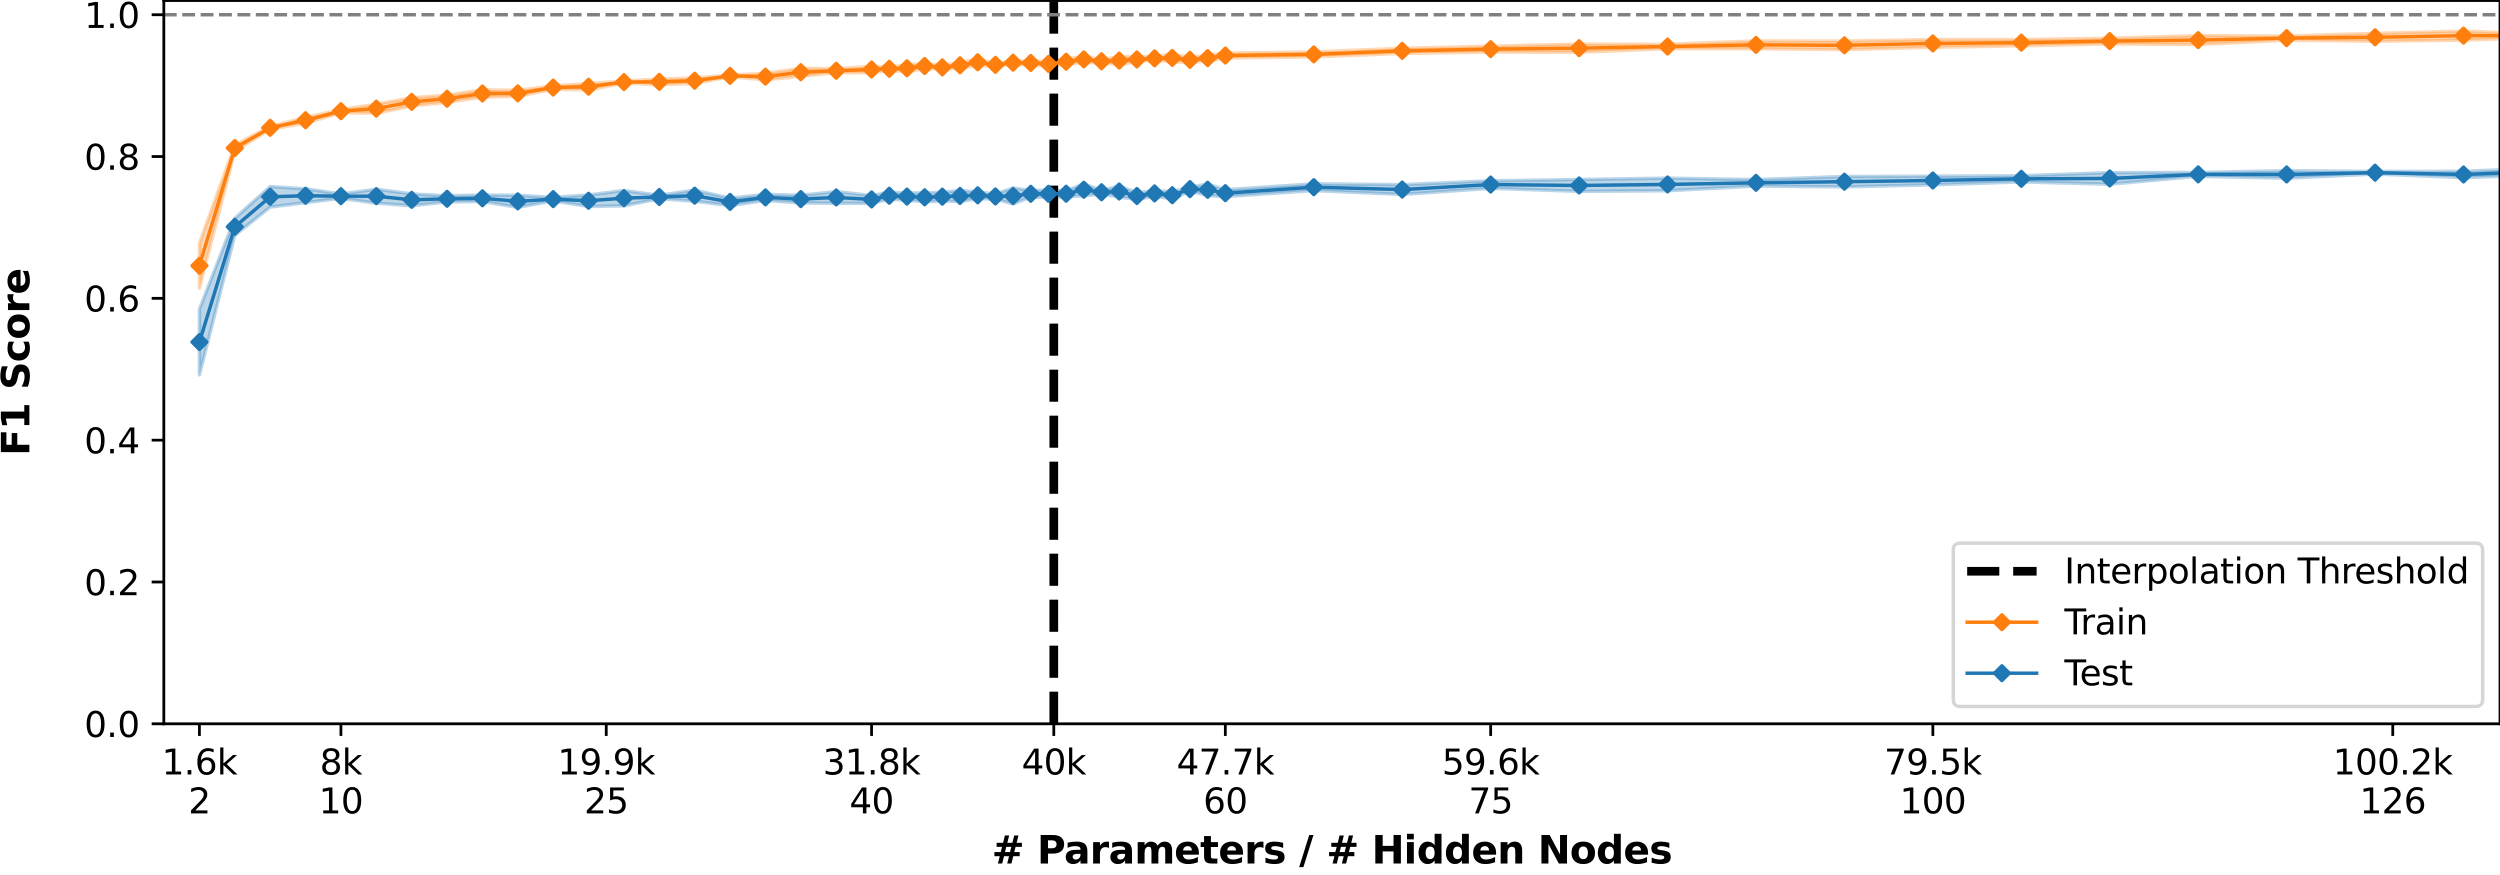 <?xml version="1.0" encoding="utf-8" standalone="no"?>
<!DOCTYPE svg PUBLIC "-//W3C//DTD SVG 1.1//EN"
  "http://www.w3.org/Graphics/SVG/1.1/DTD/svg11.dtd">
<svg xmlns:xlink="http://www.w3.org/1999/xlink" width="720pt" height="252pt" viewBox="0 0 720 252" xmlns="http://www.w3.org/2000/svg" version="1.1">
 <defs>
  <style type="text/css">*{stroke-linejoin: round; stroke-linecap: butt}</style>
 </defs>
 <g id="figure_1">
  <g id="patch_1">
   <path d="M 0 252 
L 720 252 
L 720 0 
L 0 0 
z
" style="fill: #ffffff"/>
  </g>
  <g id="axes_1">
   <g id="patch_2">
    <path d="M 47.18 208.456 
L 720 208.456 
L 720 0.155 
L 47.18 0.155 
z
" style="fill: #ffffff"/>
   </g>
   <g id="PolyCollection_1">
    <path d="M 57.432 70.054 
L 57.432 83.007 
L 67.621 43.544 
L 77.809 37.224 
L 87.998 35.456 
L 98.186 32.51 
L 108.375 32.601 
L 118.563 30.511 
L 128.751 29.498 
L 138.94 27.976 
L 149.128 27.765 
L 159.317 25.72 
L 169.505 25.902 
L 179.694 23.952 
L 189.882 24.393 
L 200.07 24.064 
L 210.259 22.109 
L 220.447 23.004 
L 230.636 21.958 
L 240.824 20.956 
L 251.012 20.975 
L 256.107 20.266 
L 261.201 20.72 
L 266.295 19.71 
L 271.389 19.98 
L 276.483 19.605 
L 281.578 18.926 
L 286.672 19.082 
L 291.766 18.508 
L 296.86 18.794 
L 301.955 19.082 
L 307.049 18.578 
L 312.143 18.023 
L 317.237 18.146 
L 322.331 18.559 
L 327.426 17.866 
L 332.52 17.307 
L 337.614 17.916 
L 342.708 17.881 
L 347.802 17.648 
L 352.897 16.723 
L 378.368 16.394 
L 403.839 15.392 
L 429.31 15.008 
L 454.781 15.044 
L 480.252 14.064 
L 505.723 14.051 
L 531.194 14.276 
L 556.665 13.64 
L 582.136 13.194 
L 607.607 12.659 
L 633.078 12.829 
L 658.549 11.594 
L 684.02 11.879 
L 709.491 11.567 
L 734.962 10.677 
L 760.433 11.433 
L 785.904 10.116 
L 811.375 10.123 
L 811.375 8.034 
L 811.375 8.034 
L 785.904 9.187 
L 760.433 9.797 
L 734.962 9.909 
L 709.491 8.961 
L 684.02 9.598 
L 658.549 10.371 
L 633.078 10.265 
L 607.607 11.004 
L 582.136 11.377 
L 556.665 11.38 
L 531.194 11.816 
L 505.723 11.78 
L 480.252 12.751 
L 454.781 12.706 
L 429.31 13.289 
L 403.839 13.898 
L 378.368 14.929 
L 352.897 15.267 
L 347.802 15.839 
L 342.708 16.601 
L 337.614 15.449 
L 332.52 16.311 
L 327.426 16.366 
L 322.331 16.329 
L 317.237 17.144 
L 312.143 16.194 
L 307.049 16.958 
L 301.955 17.739 
L 296.86 17.467 
L 291.766 17.584 
L 286.672 18.262 
L 281.578 16.95 
L 276.483 18.01 
L 271.389 18.815 
L 266.295 18.311 
L 261.201 18.613 
L 256.107 19.339 
L 251.012 19.067 
L 240.824 19.804 
L 230.636 19.64 
L 220.447 21.124 
L 210.259 21.601 
L 200.07 22.434 
L 189.882 22.75 
L 179.694 23.331 
L 169.505 24.038 
L 159.317 24.719 
L 149.128 26.007 
L 138.94 25.869 
L 128.751 27.384 
L 118.563 28.145 
L 108.375 29.983 
L 98.186 31.534 
L 87.998 33.8 
L 77.809 36.388 
L 67.621 41.713 
L 57.432 70.054 
z
" clip-path="url(#pd8b0613691)" style="fill: #ff7f0e; fill-opacity: 0.3; stroke: #ff7f0e; stroke-opacity: 0.3"/>
   </g>
   <g id="PolyCollection_2">
    <path d="M 57.432 89.042 
L 57.432 107.987 
L 67.621 67.778 
L 77.809 59.645 
L 87.998 58.357 
L 98.186 57.12 
L 108.375 58.511 
L 118.563 59.263 
L 128.751 58.134 
L 138.94 58.039 
L 149.128 59.733 
L 159.317 57.853 
L 169.505 59.482 
L 179.694 59.291 
L 189.882 57.23 
L 200.07 57.952 
L 210.259 59.24 
L 220.447 57.712 
L 230.636 58.453 
L 240.824 58.554 
L 251.012 58.56 
L 256.107 57.398 
L 261.201 57.655 
L 266.295 58.138 
L 271.389 57.888 
L 276.483 58.027 
L 281.578 57.242 
L 286.672 57.285 
L 291.766 58.749 
L 296.86 56.749 
L 301.955 56.919 
L 307.049 56.655 
L 312.143 56.4 
L 317.237 55.884 
L 322.331 56.763 
L 327.426 57.42 
L 332.52 56.511 
L 337.614 57.269 
L 342.708 55.035 
L 347.802 56.332 
L 352.897 56.629 
L 378.368 54.882 
L 403.839 56.001 
L 429.31 54.237 
L 454.781 55.122 
L 480.252 54.934 
L 505.723 53.587 
L 531.194 53.829 
L 556.665 53.221 
L 582.136 52.394 
L 607.607 53.065 
L 633.078 50.777 
L 658.549 51.334 
L 684.02 50.118 
L 709.491 51.177 
L 734.962 50.23 
L 760.433 49.809 
L 785.904 51.827 
L 811.375 49.981 
L 811.375 48.198 
L 811.375 48.198 
L 785.904 48.976 
L 760.433 48.226 
L 734.962 48.31 
L 709.491 49.329 
L 684.02 49.349 
L 658.549 49.144 
L 633.078 49.66 
L 607.607 49.719 
L 582.136 50.611 
L 556.665 50.736 
L 531.194 50.83 
L 505.723 51.714 
L 480.252 51.305 
L 454.781 51.701 
L 429.31 52.063 
L 403.839 53.181 
L 378.368 52.931 
L 352.897 54.632 
L 347.802 52.987 
L 342.708 53.897 
L 337.614 55.178 
L 332.52 54.89 
L 327.426 55.492 
L 322.331 53.548 
L 317.237 54.859 
L 312.143 52.9 
L 307.049 54.93 
L 301.955 54.709 
L 296.86 54.884 
L 291.766 54.131 
L 286.672 55.881 
L 281.578 55.25 
L 276.483 54.824 
L 271.389 55.4 
L 266.295 55.505 
L 261.201 55.59 
L 256.107 55.333 
L 251.012 56.307 
L 240.824 55.168 
L 230.636 56.234 
L 220.447 55.976 
L 210.259 57.067 
L 200.07 54.746 
L 189.882 56.232 
L 179.694 54.859 
L 169.505 56.156 
L 159.317 56.848 
L 149.128 56.235 
L 138.94 56.171 
L 128.751 56.369 
L 118.563 55.839 
L 108.375 54.488 
L 98.186 55.875 
L 87.998 54.378 
L 77.809 53.718 
L 67.621 62.867 
L 57.432 89.042 
z
" clip-path="url(#pd8b0613691)" style="fill: #1f77b4; fill-opacity: 0.3; stroke: #1f77b4; stroke-opacity: 0.3"/>
   </g>
   <g id="matplotlib.axis_1">
    <g id="xtick_1">
     <g id="line2d_1">
      <defs>
       <path id="m5a4088ef9c" d="M 0 0 
L 0 3.5 
" style="stroke: #000000; stroke-width: 0.8"/>
      </defs>
      <g>
       <use xlink:href="#m5a4088ef9c" x="57.432" y="208.456" style="stroke: #000000; stroke-width: 0.8"/>
      </g>
     </g>
     <g id="text_1">
      <!-- 1.6k -->
      <g transform="translate(46.586 223.054)scale(0.1 -0.1)">
       <defs>
        <path id="DejaVuSans-31" d="M 794 531 
L 1825 531 
L 1825 4091 
L 703 3866 
L 703 4441 
L 1819 4666 
L 2450 4666 
L 2450 531 
L 3481 531 
L 3481 0 
L 794 0 
L 794 531 
z
" transform="scale(0.016)"/>
        <path id="DejaVuSans-2e" d="M 684 794 
L 1344 794 
L 1344 0 
L 684 0 
L 684 794 
z
" transform="scale(0.016)"/>
        <path id="DejaVuSans-36" d="M 2113 2584 
Q 1688 2584 1439 2293 
Q 1191 2003 1191 1497 
Q 1191 994 1439 701 
Q 1688 409 2113 409 
Q 2538 409 2786 701 
Q 3034 994 3034 1497 
Q 3034 2003 2786 2293 
Q 2538 2584 2113 2584 
z
M 3366 4563 
L 3366 3988 
Q 3128 4100 2886 4159 
Q 2644 4219 2406 4219 
Q 1781 4219 1451 3797 
Q 1122 3375 1075 2522 
Q 1259 2794 1537 2939 
Q 1816 3084 2150 3084 
Q 2853 3084 3261 2657 
Q 3669 2231 3669 1497 
Q 3669 778 3244 343 
Q 2819 -91 2113 -91 
Q 1303 -91 875 529 
Q 447 1150 447 2328 
Q 447 3434 972 4092 
Q 1497 4750 2381 4750 
Q 2619 4750 2861 4703 
Q 3103 4656 3366 4563 
z
" transform="scale(0.016)"/>
        <path id="DejaVuSans-6b" d="M 581 4863 
L 1159 4863 
L 1159 1991 
L 2875 3500 
L 3609 3500 
L 1753 1863 
L 3688 0 
L 2938 0 
L 1159 1709 
L 1159 0 
L 581 0 
L 581 4863 
z
" transform="scale(0.016)"/>
       </defs>
       <use xlink:href="#DejaVuSans-31"/>
       <use xlink:href="#DejaVuSans-2e" x="63.623"/>
       <use xlink:href="#DejaVuSans-36" x="95.41"/>
       <use xlink:href="#DejaVuSans-6b" x="159.033"/>
      </g>
      <!-- 2 -->
      <g transform="translate(54.251 234.252)scale(0.1 -0.1)">
       <defs>
        <path id="DejaVuSans-32" d="M 1228 531 
L 3431 531 
L 3431 0 
L 469 0 
L 469 531 
Q 828 903 1448 1529 
Q 2069 2156 2228 2338 
Q 2531 2678 2651 2914 
Q 2772 3150 2772 3378 
Q 2772 3750 2511 3984 
Q 2250 4219 1831 4219 
Q 1534 4219 1204 4116 
Q 875 4013 500 3803 
L 500 4441 
Q 881 4594 1212 4672 
Q 1544 4750 1819 4750 
Q 2544 4750 2975 4387 
Q 3406 4025 3406 3419 
Q 3406 3131 3298 2873 
Q 3191 2616 2906 2266 
Q 2828 2175 2409 1742 
Q 1991 1309 1228 531 
z
" transform="scale(0.016)"/>
       </defs>
       <use xlink:href="#DejaVuSans-32"/>
      </g>
     </g>
    </g>
    <g id="xtick_2">
     <g id="line2d_2">
      <g>
       <use xlink:href="#m5a4088ef9c" x="98.186" y="208.456" style="stroke: #000000; stroke-width: 0.8"/>
      </g>
     </g>
     <g id="text_2">
      <!-- 8k -->
      <g transform="translate(92.11 223.054)scale(0.1 -0.1)">
       <defs>
        <path id="DejaVuSans-38" d="M 2034 2216 
Q 1584 2216 1326 1975 
Q 1069 1734 1069 1313 
Q 1069 891 1326 650 
Q 1584 409 2034 409 
Q 2484 409 2743 651 
Q 3003 894 3003 1313 
Q 3003 1734 2745 1975 
Q 2488 2216 2034 2216 
z
M 1403 2484 
Q 997 2584 770 2862 
Q 544 3141 544 3541 
Q 544 4100 942 4425 
Q 1341 4750 2034 4750 
Q 2731 4750 3128 4425 
Q 3525 4100 3525 3541 
Q 3525 3141 3298 2862 
Q 3072 2584 2669 2484 
Q 3125 2378 3379 2068 
Q 3634 1759 3634 1313 
Q 3634 634 3220 271 
Q 2806 -91 2034 -91 
Q 1263 -91 848 271 
Q 434 634 434 1313 
Q 434 1759 690 2068 
Q 947 2378 1403 2484 
z
M 1172 3481 
Q 1172 3119 1398 2916 
Q 1625 2713 2034 2713 
Q 2441 2713 2670 2916 
Q 2900 3119 2900 3481 
Q 2900 3844 2670 4047 
Q 2441 4250 2034 4250 
Q 1625 4250 1398 4047 
Q 1172 3844 1172 3481 
z
" transform="scale(0.016)"/>
       </defs>
       <use xlink:href="#DejaVuSans-38"/>
       <use xlink:href="#DejaVuSans-6b" x="63.623"/>
      </g>
      <!-- 10 -->
      <g transform="translate(91.824 234.252)scale(0.1 -0.1)">
       <defs>
        <path id="DejaVuSans-30" d="M 2034 4250 
Q 1547 4250 1301 3770 
Q 1056 3291 1056 2328 
Q 1056 1369 1301 889 
Q 1547 409 2034 409 
Q 2525 409 2770 889 
Q 3016 1369 3016 2328 
Q 3016 3291 2770 3770 
Q 2525 4250 2034 4250 
z
M 2034 4750 
Q 2819 4750 3233 4129 
Q 3647 3509 3647 2328 
Q 3647 1150 3233 529 
Q 2819 -91 2034 -91 
Q 1250 -91 836 529 
Q 422 1150 422 2328 
Q 422 3509 836 4129 
Q 1250 4750 2034 4750 
z
" transform="scale(0.016)"/>
       </defs>
       <use xlink:href="#DejaVuSans-31"/>
       <use xlink:href="#DejaVuSans-30" x="63.623"/>
      </g>
     </g>
    </g>
    <g id="xtick_3">
     <g id="line2d_3">
      <g>
       <use xlink:href="#m5a4088ef9c" x="174.599" y="208.456" style="stroke: #000000; stroke-width: 0.8"/>
      </g>
     </g>
     <g id="text_3">
      <!-- 19.9k -->
      <g transform="translate(160.571 223.054)scale(0.1 -0.1)">
       <defs>
        <path id="DejaVuSans-39" d="M 703 97 
L 703 672 
Q 941 559 1184 500 
Q 1428 441 1663 441 
Q 2288 441 2617 861 
Q 2947 1281 2994 2138 
Q 2813 1869 2534 1725 
Q 2256 1581 1919 1581 
Q 1219 1581 811 2004 
Q 403 2428 403 3163 
Q 403 3881 828 4315 
Q 1253 4750 1959 4750 
Q 2769 4750 3195 4129 
Q 3622 3509 3622 2328 
Q 3622 1225 3098 567 
Q 2575 -91 1691 -91 
Q 1453 -91 1209 -44 
Q 966 3 703 97 
z
M 1959 2075 
Q 2384 2075 2632 2365 
Q 2881 2656 2881 3163 
Q 2881 3666 2632 3958 
Q 2384 4250 1959 4250 
Q 1534 4250 1286 3958 
Q 1038 3666 1038 3163 
Q 1038 2656 1286 2365 
Q 1534 2075 1959 2075 
z
" transform="scale(0.016)"/>
       </defs>
       <use xlink:href="#DejaVuSans-31"/>
       <use xlink:href="#DejaVuSans-39" x="63.623"/>
       <use xlink:href="#DejaVuSans-2e" x="127.246"/>
       <use xlink:href="#DejaVuSans-39" x="159.033"/>
       <use xlink:href="#DejaVuSans-6b" x="222.656"/>
      </g>
      <!-- 25 -->
      <g transform="translate(168.237 234.252)scale(0.1 -0.1)">
       <defs>
        <path id="DejaVuSans-35" d="M 691 4666 
L 3169 4666 
L 3169 4134 
L 1269 4134 
L 1269 2991 
Q 1406 3038 1543 3061 
Q 1681 3084 1819 3084 
Q 2600 3084 3056 2656 
Q 3513 2228 3513 1497 
Q 3513 744 3044 326 
Q 2575 -91 1722 -91 
Q 1428 -91 1123 -41 
Q 819 9 494 109 
L 494 744 
Q 775 591 1075 516 
Q 1375 441 1709 441 
Q 2250 441 2565 725 
Q 2881 1009 2881 1497 
Q 2881 1984 2565 2268 
Q 2250 2553 1709 2553 
Q 1456 2553 1204 2497 
Q 953 2441 691 2322 
L 691 4666 
z
" transform="scale(0.016)"/>
       </defs>
       <use xlink:href="#DejaVuSans-32"/>
       <use xlink:href="#DejaVuSans-35" x="63.623"/>
      </g>
     </g>
    </g>
    <g id="xtick_4">
     <g id="line2d_4">
      <g>
       <use xlink:href="#m5a4088ef9c" x="251.012" y="208.456" style="stroke: #000000; stroke-width: 0.8"/>
      </g>
     </g>
     <g id="text_4">
      <!-- 31.8k -->
      <g transform="translate(236.984 223.054)scale(0.1 -0.1)">
       <defs>
        <path id="DejaVuSans-33" d="M 2597 2516 
Q 3050 2419 3304 2112 
Q 3559 1806 3559 1356 
Q 3559 666 3084 287 
Q 2609 -91 1734 -91 
Q 1441 -91 1130 -33 
Q 819 25 488 141 
L 488 750 
Q 750 597 1062 519 
Q 1375 441 1716 441 
Q 2309 441 2620 675 
Q 2931 909 2931 1356 
Q 2931 1769 2642 2001 
Q 2353 2234 1838 2234 
L 1294 2234 
L 1294 2753 
L 1863 2753 
Q 2328 2753 2575 2939 
Q 2822 3125 2822 3475 
Q 2822 3834 2567 4026 
Q 2313 4219 1838 4219 
Q 1578 4219 1281 4162 
Q 984 4106 628 3988 
L 628 4550 
Q 988 4650 1302 4700 
Q 1616 4750 1894 4750 
Q 2613 4750 3031 4423 
Q 3450 4097 3450 3541 
Q 3450 3153 3228 2886 
Q 3006 2619 2597 2516 
z
" transform="scale(0.016)"/>
       </defs>
       <use xlink:href="#DejaVuSans-33"/>
       <use xlink:href="#DejaVuSans-31" x="63.623"/>
       <use xlink:href="#DejaVuSans-2e" x="127.246"/>
       <use xlink:href="#DejaVuSans-38" x="159.033"/>
       <use xlink:href="#DejaVuSans-6b" x="222.656"/>
      </g>
      <!-- 40 -->
      <g transform="translate(244.65 234.252)scale(0.1 -0.1)">
       <defs>
        <path id="DejaVuSans-34" d="M 2419 4116 
L 825 1625 
L 2419 1625 
L 2419 4116 
z
M 2253 4666 
L 3047 4666 
L 3047 1625 
L 3713 1625 
L 3713 1100 
L 3047 1100 
L 3047 0 
L 2419 0 
L 2419 1100 
L 313 1100 
L 313 1709 
L 2253 4666 
z
" transform="scale(0.016)"/>
       </defs>
       <use xlink:href="#DejaVuSans-34"/>
       <use xlink:href="#DejaVuSans-30" x="63.623"/>
      </g>
     </g>
    </g>
    <g id="xtick_5">
     <g id="line2d_5">
      <g>
       <use xlink:href="#m5a4088ef9c" x="352.897" y="208.456" style="stroke: #000000; stroke-width: 0.8"/>
      </g>
     </g>
     <g id="text_5">
      <!-- 47.7k -->
      <g transform="translate(338.868 223.054)scale(0.1 -0.1)">
       <defs>
        <path id="DejaVuSans-37" d="M 525 4666 
L 3525 4666 
L 3525 4397 
L 1831 0 
L 1172 0 
L 2766 4134 
L 525 4134 
L 525 4666 
z
" transform="scale(0.016)"/>
       </defs>
       <use xlink:href="#DejaVuSans-34"/>
       <use xlink:href="#DejaVuSans-37" x="63.623"/>
       <use xlink:href="#DejaVuSans-2e" x="127.246"/>
       <use xlink:href="#DejaVuSans-37" x="159.033"/>
       <use xlink:href="#DejaVuSans-6b" x="222.656"/>
      </g>
      <!-- 60 -->
      <g transform="translate(346.534 234.252)scale(0.1 -0.1)">
       <use xlink:href="#DejaVuSans-36"/>
       <use xlink:href="#DejaVuSans-30" x="63.623"/>
      </g>
     </g>
    </g>
    <g id="xtick_6">
     <g id="line2d_6">
      <g>
       <use xlink:href="#m5a4088ef9c" x="429.31" y="208.456" style="stroke: #000000; stroke-width: 0.8"/>
      </g>
     </g>
     <g id="text_6">
      <!-- 59.6k -->
      <g transform="translate(415.282 223.054)scale(0.1 -0.1)">
       <use xlink:href="#DejaVuSans-35"/>
       <use xlink:href="#DejaVuSans-39" x="63.623"/>
       <use xlink:href="#DejaVuSans-2e" x="127.246"/>
       <use xlink:href="#DejaVuSans-36" x="159.033"/>
       <use xlink:href="#DejaVuSans-6b" x="222.656"/>
      </g>
      <!-- 75 -->
      <g transform="translate(422.947 234.252)scale(0.1 -0.1)">
       <use xlink:href="#DejaVuSans-37"/>
       <use xlink:href="#DejaVuSans-35" x="63.623"/>
      </g>
     </g>
    </g>
    <g id="xtick_7">
     <g id="line2d_7">
      <g>
       <use xlink:href="#m5a4088ef9c" x="556.665" y="208.456" style="stroke: #000000; stroke-width: 0.8"/>
      </g>
     </g>
     <g id="text_7">
      <!-- 79.5k -->
      <g transform="translate(542.637 223.054)scale(0.1 -0.1)">
       <use xlink:href="#DejaVuSans-37"/>
       <use xlink:href="#DejaVuSans-39" x="63.623"/>
       <use xlink:href="#DejaVuSans-2e" x="127.246"/>
       <use xlink:href="#DejaVuSans-35" x="159.033"/>
       <use xlink:href="#DejaVuSans-6b" x="222.656"/>
      </g>
      <!-- 100 -->
      <g transform="translate(547.121 234.252)scale(0.1 -0.1)">
       <use xlink:href="#DejaVuSans-31"/>
       <use xlink:href="#DejaVuSans-30" x="63.623"/>
       <use xlink:href="#DejaVuSans-30" x="127.246"/>
      </g>
     </g>
    </g>
    <g id="xtick_8">
     <g id="line2d_8">
      <g>
       <use xlink:href="#m5a4088ef9c" x="689.114" y="208.456" style="stroke: #000000; stroke-width: 0.8"/>
      </g>
     </g>
     <g id="text_8">
      <!-- 100.2k -->
      <g transform="translate(671.905 223.054)scale(0.1 -0.1)">
       <use xlink:href="#DejaVuSans-31"/>
       <use xlink:href="#DejaVuSans-30" x="63.623"/>
       <use xlink:href="#DejaVuSans-30" x="127.246"/>
       <use xlink:href="#DejaVuSans-2e" x="190.869"/>
       <use xlink:href="#DejaVuSans-32" x="222.656"/>
       <use xlink:href="#DejaVuSans-6b" x="286.279"/>
      </g>
      <!-- 126 -->
      <g transform="translate(679.571 234.252)scale(0.1 -0.1)">
       <use xlink:href="#DejaVuSans-31"/>
       <use xlink:href="#DejaVuSans-32" x="63.623"/>
       <use xlink:href="#DejaVuSans-36" x="127.246"/>
      </g>
     </g>
    </g>
    <g id="xtick_9">
     <g id="line2d_9">
      <g>
       <use xlink:href="#m5a4088ef9c" x="303.492" y="208.456" style="stroke: #000000; stroke-width: 0.8"/>
      </g>
     </g>
     <g id="text_9">
      <!-- 40k -->
      <g transform="translate(294.235 223.054)scale(0.1 -0.1)">
       <use xlink:href="#DejaVuSans-34"/>
       <use xlink:href="#DejaVuSans-30" x="63.623"/>
       <use xlink:href="#DejaVuSans-6b" x="127.246"/>
      </g>
     </g>
    </g>
    <g id="text_10">
     <!-- # Parameters / # Hidden Nodes -->
     <g transform="translate(285.631 248.69)scale(0.11 -0.11)">
      <defs>
       <path id="DejaVuSans-Bold-23" d="M 2847 4594 
L 2547 3391 
L 3372 3391 
L 3675 4594 
L 4366 4594 
L 4063 3391 
L 4928 3391 
L 4928 2725 
L 3897 2725 
L 3681 1869 
L 4569 1869 
L 4569 1197 
L 3519 1197 
L 3219 0 
L 2528 0 
L 2828 1197 
L 2003 1197 
L 1703 0 
L 1006 0 
L 1306 1197 
L 434 1197 
L 434 1869 
L 1459 1869 
L 1678 2725 
L 794 2725 
L 794 3391 
L 1850 3391 
L 2150 4594 
L 2847 4594 
z
M 3200 2725 
L 2375 2725 
L 2156 1869 
L 2981 1869 
L 3200 2725 
z
" transform="scale(0.016)"/>
       <path id="DejaVuSans-Bold-20" transform="scale(0.016)"/>
       <path id="DejaVuSans-Bold-50" d="M 588 4666 
L 2584 4666 
Q 3475 4666 3951 4270 
Q 4428 3875 4428 3144 
Q 4428 2409 3951 2014 
Q 3475 1619 2584 1619 
L 1791 1619 
L 1791 0 
L 588 0 
L 588 4666 
z
M 1791 3794 
L 1791 2491 
L 2456 2491 
Q 2806 2491 2997 2661 
Q 3188 2831 3188 3144 
Q 3188 3456 2997 3625 
Q 2806 3794 2456 3794 
L 1791 3794 
z
" transform="scale(0.016)"/>
       <path id="DejaVuSans-Bold-61" d="M 2106 1575 
Q 1756 1575 1579 1456 
Q 1403 1338 1403 1106 
Q 1403 894 1545 773 
Q 1688 653 1941 653 
Q 2256 653 2472 879 
Q 2688 1106 2688 1447 
L 2688 1575 
L 2106 1575 
z
M 3816 1997 
L 3816 0 
L 2688 0 
L 2688 519 
Q 2463 200 2181 54 
Q 1900 -91 1497 -91 
Q 953 -91 614 226 
Q 275 544 275 1050 
Q 275 1666 698 1953 
Q 1122 2241 2028 2241 
L 2688 2241 
L 2688 2328 
Q 2688 2594 2478 2717 
Q 2269 2841 1825 2841 
Q 1466 2841 1156 2769 
Q 847 2697 581 2553 
L 581 3406 
Q 941 3494 1303 3539 
Q 1666 3584 2028 3584 
Q 2975 3584 3395 3211 
Q 3816 2838 3816 1997 
z
" transform="scale(0.016)"/>
       <path id="DejaVuSans-Bold-72" d="M 3138 2547 
Q 2991 2616 2845 2648 
Q 2700 2681 2553 2681 
Q 2122 2681 1889 2404 
Q 1656 2128 1656 1613 
L 1656 0 
L 538 0 
L 538 3500 
L 1656 3500 
L 1656 2925 
Q 1872 3269 2151 3426 
Q 2431 3584 2822 3584 
Q 2878 3584 2943 3579 
Q 3009 3575 3134 3559 
L 3138 2547 
z
" transform="scale(0.016)"/>
       <path id="DejaVuSans-Bold-6d" d="M 3781 2919 
Q 3994 3244 4286 3414 
Q 4578 3584 4928 3584 
Q 5531 3584 5847 3212 
Q 6163 2841 6163 2131 
L 6163 0 
L 5038 0 
L 5038 1825 
Q 5041 1866 5042 1909 
Q 5044 1953 5044 2034 
Q 5044 2406 4934 2573 
Q 4825 2741 4581 2741 
Q 4263 2741 4089 2478 
Q 3916 2216 3909 1719 
L 3909 0 
L 2784 0 
L 2784 1825 
Q 2784 2406 2684 2573 
Q 2584 2741 2328 2741 
Q 2006 2741 1831 2477 
Q 1656 2213 1656 1722 
L 1656 0 
L 531 0 
L 531 3500 
L 1656 3500 
L 1656 2988 
Q 1863 3284 2130 3434 
Q 2397 3584 2719 3584 
Q 3081 3584 3359 3409 
Q 3638 3234 3781 2919 
z
" transform="scale(0.016)"/>
       <path id="DejaVuSans-Bold-65" d="M 4031 1759 
L 4031 1441 
L 1416 1441 
Q 1456 1047 1700 850 
Q 1944 653 2381 653 
Q 2734 653 3104 758 
Q 3475 863 3866 1075 
L 3866 213 
Q 3469 63 3072 -14 
Q 2675 -91 2278 -91 
Q 1328 -91 801 392 
Q 275 875 275 1747 
Q 275 2603 792 3093 
Q 1309 3584 2216 3584 
Q 3041 3584 3536 3087 
Q 4031 2591 4031 1759 
z
M 2881 2131 
Q 2881 2450 2695 2645 
Q 2509 2841 2209 2841 
Q 1884 2841 1681 2658 
Q 1478 2475 1428 2131 
L 2881 2131 
z
" transform="scale(0.016)"/>
       <path id="DejaVuSans-Bold-74" d="M 1759 4494 
L 1759 3500 
L 2913 3500 
L 2913 2700 
L 1759 2700 
L 1759 1216 
Q 1759 972 1856 886 
Q 1953 800 2241 800 
L 2816 800 
L 2816 0 
L 1856 0 
Q 1194 0 917 276 
Q 641 553 641 1216 
L 641 2700 
L 84 2700 
L 84 3500 
L 641 3500 
L 641 4494 
L 1759 4494 
z
" transform="scale(0.016)"/>
       <path id="DejaVuSans-Bold-73" d="M 3272 3391 
L 3272 2541 
Q 2913 2691 2578 2766 
Q 2244 2841 1947 2841 
Q 1628 2841 1473 2761 
Q 1319 2681 1319 2516 
Q 1319 2381 1436 2309 
Q 1553 2238 1856 2203 
L 2053 2175 
Q 2913 2066 3209 1816 
Q 3506 1566 3506 1031 
Q 3506 472 3093 190 
Q 2681 -91 1863 -91 
Q 1516 -91 1145 -36 
Q 775 19 384 128 
L 384 978 
Q 719 816 1070 734 
Q 1422 653 1784 653 
Q 2113 653 2278 743 
Q 2444 834 2444 1013 
Q 2444 1163 2330 1236 
Q 2216 1309 1875 1350 
L 1678 1375 
Q 931 1469 631 1722 
Q 331 1975 331 2491 
Q 331 3047 712 3315 
Q 1094 3584 1881 3584 
Q 2191 3584 2531 3537 
Q 2872 3491 3272 3391 
z
" transform="scale(0.016)"/>
       <path id="DejaVuSans-Bold-2f" d="M 1644 4666 
L 2338 4666 
L 691 -594 
L 0 -594 
L 1644 4666 
z
" transform="scale(0.016)"/>
       <path id="DejaVuSans-Bold-48" d="M 588 4666 
L 1791 4666 
L 1791 2888 
L 3566 2888 
L 3566 4666 
L 4769 4666 
L 4769 0 
L 3566 0 
L 3566 1978 
L 1791 1978 
L 1791 0 
L 588 0 
L 588 4666 
z
" transform="scale(0.016)"/>
       <path id="DejaVuSans-Bold-69" d="M 538 3500 
L 1656 3500 
L 1656 0 
L 538 0 
L 538 3500 
z
M 538 4863 
L 1656 4863 
L 1656 3950 
L 538 3950 
L 538 4863 
z
" transform="scale(0.016)"/>
       <path id="DejaVuSans-Bold-64" d="M 2919 2988 
L 2919 4863 
L 4044 4863 
L 4044 0 
L 2919 0 
L 2919 506 
Q 2688 197 2409 53 
Q 2131 -91 1766 -91 
Q 1119 -91 703 423 
Q 288 938 288 1747 
Q 288 2556 703 3070 
Q 1119 3584 1766 3584 
Q 2128 3584 2408 3439 
Q 2688 3294 2919 2988 
z
M 2181 722 
Q 2541 722 2730 984 
Q 2919 1247 2919 1747 
Q 2919 2247 2730 2509 
Q 2541 2772 2181 2772 
Q 1825 2772 1636 2509 
Q 1447 2247 1447 1747 
Q 1447 1247 1636 984 
Q 1825 722 2181 722 
z
" transform="scale(0.016)"/>
       <path id="DejaVuSans-Bold-6e" d="M 4056 2131 
L 4056 0 
L 2931 0 
L 2931 347 
L 2931 1631 
Q 2931 2084 2911 2256 
Q 2891 2428 2841 2509 
Q 2775 2619 2662 2680 
Q 2550 2741 2406 2741 
Q 2056 2741 1856 2470 
Q 1656 2200 1656 1722 
L 1656 0 
L 538 0 
L 538 3500 
L 1656 3500 
L 1656 2988 
Q 1909 3294 2193 3439 
Q 2478 3584 2822 3584 
Q 3428 3584 3742 3212 
Q 4056 2841 4056 2131 
z
" transform="scale(0.016)"/>
       <path id="DejaVuSans-Bold-4e" d="M 588 4666 
L 1931 4666 
L 3628 1466 
L 3628 4666 
L 4769 4666 
L 4769 0 
L 3425 0 
L 1728 3200 
L 1728 0 
L 588 0 
L 588 4666 
z
" transform="scale(0.016)"/>
       <path id="DejaVuSans-Bold-6f" d="M 2203 2784 
Q 1831 2784 1636 2517 
Q 1441 2250 1441 1747 
Q 1441 1244 1636 976 
Q 1831 709 2203 709 
Q 2569 709 2762 976 
Q 2956 1244 2956 1747 
Q 2956 2250 2762 2517 
Q 2569 2784 2203 2784 
z
M 2203 3584 
Q 3106 3584 3614 3096 
Q 4122 2609 4122 1747 
Q 4122 884 3614 396 
Q 3106 -91 2203 -91 
Q 1297 -91 786 396 
Q 275 884 275 1747 
Q 275 2609 786 3096 
Q 1297 3584 2203 3584 
z
" transform="scale(0.016)"/>
      </defs>
      <use xlink:href="#DejaVuSans-Bold-23"/>
      <use xlink:href="#DejaVuSans-Bold-20" x="83.789"/>
      <use xlink:href="#DejaVuSans-Bold-50" x="118.604"/>
      <use xlink:href="#DejaVuSans-Bold-61" x="189.27"/>
      <use xlink:href="#DejaVuSans-Bold-72" x="256.75"/>
      <use xlink:href="#DejaVuSans-Bold-61" x="306.066"/>
      <use xlink:href="#DejaVuSans-Bold-6d" x="373.547"/>
      <use xlink:href="#DejaVuSans-Bold-65" x="477.746"/>
      <use xlink:href="#DejaVuSans-Bold-74" x="545.568"/>
      <use xlink:href="#DejaVuSans-Bold-65" x="593.371"/>
      <use xlink:href="#DejaVuSans-Bold-72" x="661.193"/>
      <use xlink:href="#DejaVuSans-Bold-73" x="710.51"/>
      <use xlink:href="#DejaVuSans-Bold-20" x="770.031"/>
      <use xlink:href="#DejaVuSans-Bold-2f" x="804.846"/>
      <use xlink:href="#DejaVuSans-Bold-20" x="841.369"/>
      <use xlink:href="#DejaVuSans-Bold-23" x="876.184"/>
      <use xlink:href="#DejaVuSans-Bold-20" x="959.973"/>
      <use xlink:href="#DejaVuSans-Bold-48" x="994.787"/>
      <use xlink:href="#DejaVuSans-Bold-69" x="1078.479"/>
      <use xlink:href="#DejaVuSans-Bold-64" x="1112.756"/>
      <use xlink:href="#DejaVuSans-Bold-64" x="1184.338"/>
      <use xlink:href="#DejaVuSans-Bold-65" x="1255.92"/>
      <use xlink:href="#DejaVuSans-Bold-6e" x="1323.742"/>
      <use xlink:href="#DejaVuSans-Bold-20" x="1394.934"/>
      <use xlink:href="#DejaVuSans-Bold-4e" x="1429.748"/>
      <use xlink:href="#DejaVuSans-Bold-6f" x="1513.439"/>
      <use xlink:href="#DejaVuSans-Bold-64" x="1582.141"/>
      <use xlink:href="#DejaVuSans-Bold-65" x="1653.723"/>
      <use xlink:href="#DejaVuSans-Bold-73" x="1721.545"/>
     </g>
    </g>
   </g>
   <g id="matplotlib.axis_2">
    <g id="ytick_1">
     <g id="line2d_10">
      <defs>
       <path id="m6237418ba8" d="M 0 0 
L -3.5 0 
" style="stroke: #000000; stroke-width: 0.8"/>
      </defs>
      <g>
       <use xlink:href="#m6237418ba8" x="47.18" y="208.456" style="stroke: #000000; stroke-width: 0.8"/>
      </g>
     </g>
     <g id="text_11">
      <!--    0.0 -->
      <g transform="translate(14.742 212.255)scale(0.1 -0.1)">
       <defs>
        <path id="DejaVuSans-20" transform="scale(0.016)"/>
       </defs>
       <use xlink:href="#DejaVuSans-20"/>
       <use xlink:href="#DejaVuSans-20" x="31.787"/>
       <use xlink:href="#DejaVuSans-20" x="63.574"/>
       <use xlink:href="#DejaVuSans-30" x="95.361"/>
       <use xlink:href="#DejaVuSans-2e" x="158.984"/>
       <use xlink:href="#DejaVuSans-30" x="190.771"/>
      </g>
     </g>
    </g>
    <g id="ytick_2">
     <g id="line2d_11">
      <g>
       <use xlink:href="#m6237418ba8" x="47.18" y="167.613" style="stroke: #000000; stroke-width: 0.8"/>
      </g>
     </g>
     <g id="text_12">
      <!--    0.2 -->
      <g transform="translate(14.742 171.412)scale(0.1 -0.1)">
       <use xlink:href="#DejaVuSans-20"/>
       <use xlink:href="#DejaVuSans-20" x="31.787"/>
       <use xlink:href="#DejaVuSans-20" x="63.574"/>
       <use xlink:href="#DejaVuSans-30" x="95.361"/>
       <use xlink:href="#DejaVuSans-2e" x="158.984"/>
       <use xlink:href="#DejaVuSans-32" x="190.771"/>
      </g>
     </g>
    </g>
    <g id="ytick_3">
     <g id="line2d_12">
      <g>
       <use xlink:href="#m6237418ba8" x="47.18" y="126.769" style="stroke: #000000; stroke-width: 0.8"/>
      </g>
     </g>
     <g id="text_13">
      <!--    0.4 -->
      <g transform="translate(14.742 130.569)scale(0.1 -0.1)">
       <use xlink:href="#DejaVuSans-20"/>
       <use xlink:href="#DejaVuSans-20" x="31.787"/>
       <use xlink:href="#DejaVuSans-20" x="63.574"/>
       <use xlink:href="#DejaVuSans-30" x="95.361"/>
       <use xlink:href="#DejaVuSans-2e" x="158.984"/>
       <use xlink:href="#DejaVuSans-34" x="190.771"/>
      </g>
     </g>
    </g>
    <g id="ytick_4">
     <g id="line2d_13">
      <g>
       <use xlink:href="#m6237418ba8" x="47.18" y="85.926" style="stroke: #000000; stroke-width: 0.8"/>
      </g>
     </g>
     <g id="text_14">
      <!--    0.6 -->
      <g transform="translate(14.742 89.725)scale(0.1 -0.1)">
       <use xlink:href="#DejaVuSans-20"/>
       <use xlink:href="#DejaVuSans-20" x="31.787"/>
       <use xlink:href="#DejaVuSans-20" x="63.574"/>
       <use xlink:href="#DejaVuSans-30" x="95.361"/>
       <use xlink:href="#DejaVuSans-2e" x="158.984"/>
       <use xlink:href="#DejaVuSans-36" x="190.771"/>
      </g>
     </g>
    </g>
    <g id="ytick_5">
     <g id="line2d_14">
      <g>
       <use xlink:href="#m6237418ba8" x="47.18" y="45.083" style="stroke: #000000; stroke-width: 0.8"/>
      </g>
     </g>
     <g id="text_15">
      <!--    0.8 -->
      <g transform="translate(14.742 48.882)scale(0.1 -0.1)">
       <use xlink:href="#DejaVuSans-20"/>
       <use xlink:href="#DejaVuSans-20" x="31.787"/>
       <use xlink:href="#DejaVuSans-20" x="63.574"/>
       <use xlink:href="#DejaVuSans-30" x="95.361"/>
       <use xlink:href="#DejaVuSans-2e" x="158.984"/>
       <use xlink:href="#DejaVuSans-38" x="190.771"/>
      </g>
     </g>
    </g>
    <g id="ytick_6">
     <g id="line2d_15">
      <g>
       <use xlink:href="#m6237418ba8" x="47.18" y="4.24" style="stroke: #000000; stroke-width: 0.8"/>
      </g>
     </g>
     <g id="text_16">
      <!--    1.0 -->
      <g transform="translate(14.742 8.039)scale(0.1 -0.1)">
       <use xlink:href="#DejaVuSans-20"/>
       <use xlink:href="#DejaVuSans-20" x="31.787"/>
       <use xlink:href="#DejaVuSans-20" x="63.574"/>
       <use xlink:href="#DejaVuSans-31" x="95.361"/>
       <use xlink:href="#DejaVuSans-2e" x="158.984"/>
       <use xlink:href="#DejaVuSans-30" x="190.771"/>
      </g>
     </g>
    </g>
    <g id="text_17">
     <!-- F1 Score -->
     <g transform="translate(8.455 131.247)rotate(-90)scale(0.11 -0.11)">
      <defs>
       <path id="DejaVuSans-Bold-46" d="M 588 4666 
L 3834 4666 
L 3834 3756 
L 1791 3756 
L 1791 2888 
L 3713 2888 
L 3713 1978 
L 1791 1978 
L 1791 0 
L 588 0 
L 588 4666 
z
" transform="scale(0.016)"/>
       <path id="DejaVuSans-Bold-31" d="M 750 831 
L 1813 831 
L 1813 3847 
L 722 3622 
L 722 4441 
L 1806 4666 
L 2950 4666 
L 2950 831 
L 4013 831 
L 4013 0 
L 750 0 
L 750 831 
z
" transform="scale(0.016)"/>
       <path id="DejaVuSans-Bold-53" d="M 3834 4519 
L 3834 3531 
Q 3450 3703 3084 3790 
Q 2719 3878 2394 3878 
Q 1963 3878 1756 3759 
Q 1550 3641 1550 3391 
Q 1550 3203 1689 3098 
Q 1828 2994 2194 2919 
L 2706 2816 
Q 3484 2659 3812 2340 
Q 4141 2022 4141 1434 
Q 4141 663 3683 286 
Q 3225 -91 2284 -91 
Q 1841 -91 1394 -6 
Q 947 78 500 244 
L 500 1259 
Q 947 1022 1364 901 
Q 1781 781 2169 781 
Q 2563 781 2772 912 
Q 2981 1044 2981 1288 
Q 2981 1506 2839 1625 
Q 2697 1744 2272 1838 
L 1806 1941 
Q 1106 2091 782 2419 
Q 459 2747 459 3303 
Q 459 4000 909 4375 
Q 1359 4750 2203 4750 
Q 2588 4750 2994 4692 
Q 3400 4634 3834 4519 
z
" transform="scale(0.016)"/>
       <path id="DejaVuSans-Bold-63" d="M 3366 3391 
L 3366 2478 
Q 3138 2634 2908 2709 
Q 2678 2784 2431 2784 
Q 1963 2784 1702 2511 
Q 1441 2238 1441 1747 
Q 1441 1256 1702 982 
Q 1963 709 2431 709 
Q 2694 709 2930 787 
Q 3166 866 3366 1019 
L 3366 103 
Q 3103 6 2833 -42 
Q 2563 -91 2291 -91 
Q 1344 -91 809 395 
Q 275 881 275 1747 
Q 275 2613 809 3098 
Q 1344 3584 2291 3584 
Q 2566 3584 2833 3536 
Q 3100 3488 3366 3391 
z
" transform="scale(0.016)"/>
      </defs>
      <use xlink:href="#DejaVuSans-Bold-46"/>
      <use xlink:href="#DejaVuSans-Bold-31" x="68.311"/>
      <use xlink:href="#DejaVuSans-Bold-20" x="137.891"/>
      <use xlink:href="#DejaVuSans-Bold-53" x="172.705"/>
      <use xlink:href="#DejaVuSans-Bold-63" x="244.727"/>
      <use xlink:href="#DejaVuSans-Bold-6f" x="304.004"/>
      <use xlink:href="#DejaVuSans-Bold-72" x="372.705"/>
      <use xlink:href="#DejaVuSans-Bold-65" x="422.021"/>
     </g>
    </g>
   </g>
   <g id="line2d_16">
    <path d="M 303.492 208.456 
L 303.492 0.155 
" clip-path="url(#pd8b0613691)" style="fill: none; stroke-dasharray: 9.25,4; stroke-dashoffset: 0; stroke: #000000; stroke-width: 2.5"/>
   </g>
   <g id="line2d_17">
    <path d="M 47.18 4.24 
L 720 4.24 
" clip-path="url(#pd8b0613691)" style="fill: none; stroke-dasharray: 3.7,1.6; stroke-dashoffset: 0; stroke: #808080"/>
   </g>
   <g id="line2d_18">
    <path d="M 57.432 76.531 
L 67.621 42.629 
L 77.809 36.806 
L 87.998 34.628 
L 98.186 32.022 
L 108.375 31.292 
L 118.563 29.328 
L 128.751 28.441 
L 138.94 26.923 
L 149.128 26.886 
L 159.317 25.22 
L 169.505 24.97 
L 179.694 23.641 
L 189.882 23.572 
L 200.07 23.249 
L 210.259 21.855 
L 220.447 22.064 
L 230.636 20.799 
L 240.824 20.38 
L 251.012 20.021 
L 256.107 19.802 
L 261.201 19.666 
L 266.295 19.01 
L 271.389 19.398 
L 276.483 18.808 
L 281.578 17.938 
L 286.672 18.672 
L 291.766 18.046 
L 296.86 18.131 
L 301.955 18.411 
L 307.049 17.768 
L 312.143 17.108 
L 317.237 17.645 
L 322.331 17.444 
L 327.426 17.116 
L 332.52 16.809 
L 337.614 16.683 
L 342.708 17.241 
L 347.802 16.744 
L 352.897 15.995 
L 378.368 15.662 
L 403.839 14.645 
L 429.31 14.149 
L 454.781 13.875 
L 480.252 13.408 
L 505.723 12.916 
L 531.194 13.046 
L 556.665 12.51 
L 582.136 12.286 
L 607.607 11.831 
L 633.078 11.547 
L 658.549 10.982 
L 684.02 10.739 
L 709.491 10.264 
L 721 10.277 
" clip-path="url(#pd8b0613691)" style="fill: none; stroke: #ff7f0e; stroke-linecap: square"/>
    <defs>
     <path id="mca2512eef4" d="M 0 2.121 
L 2.121 0 
L 0 -2.121 
L -2.121 0 
z
" style="stroke: #ff7f0e; stroke-linejoin: miter"/>
    </defs>
    <g clip-path="url(#pd8b0613691)">
     <use xlink:href="#mca2512eef4" x="57.432" y="76.531" style="fill: #ff7f0e; stroke: #ff7f0e; stroke-linejoin: miter"/>
     <use xlink:href="#mca2512eef4" x="67.621" y="42.629" style="fill: #ff7f0e; stroke: #ff7f0e; stroke-linejoin: miter"/>
     <use xlink:href="#mca2512eef4" x="77.809" y="36.806" style="fill: #ff7f0e; stroke: #ff7f0e; stroke-linejoin: miter"/>
     <use xlink:href="#mca2512eef4" x="87.998" y="34.628" style="fill: #ff7f0e; stroke: #ff7f0e; stroke-linejoin: miter"/>
     <use xlink:href="#mca2512eef4" x="98.186" y="32.022" style="fill: #ff7f0e; stroke: #ff7f0e; stroke-linejoin: miter"/>
     <use xlink:href="#mca2512eef4" x="108.375" y="31.292" style="fill: #ff7f0e; stroke: #ff7f0e; stroke-linejoin: miter"/>
     <use xlink:href="#mca2512eef4" x="118.563" y="29.328" style="fill: #ff7f0e; stroke: #ff7f0e; stroke-linejoin: miter"/>
     <use xlink:href="#mca2512eef4" x="128.751" y="28.441" style="fill: #ff7f0e; stroke: #ff7f0e; stroke-linejoin: miter"/>
     <use xlink:href="#mca2512eef4" x="138.94" y="26.923" style="fill: #ff7f0e; stroke: #ff7f0e; stroke-linejoin: miter"/>
     <use xlink:href="#mca2512eef4" x="149.128" y="26.886" style="fill: #ff7f0e; stroke: #ff7f0e; stroke-linejoin: miter"/>
     <use xlink:href="#mca2512eef4" x="159.317" y="25.22" style="fill: #ff7f0e; stroke: #ff7f0e; stroke-linejoin: miter"/>
     <use xlink:href="#mca2512eef4" x="169.505" y="24.97" style="fill: #ff7f0e; stroke: #ff7f0e; stroke-linejoin: miter"/>
     <use xlink:href="#mca2512eef4" x="179.694" y="23.641" style="fill: #ff7f0e; stroke: #ff7f0e; stroke-linejoin: miter"/>
     <use xlink:href="#mca2512eef4" x="189.882" y="23.572" style="fill: #ff7f0e; stroke: #ff7f0e; stroke-linejoin: miter"/>
     <use xlink:href="#mca2512eef4" x="200.07" y="23.249" style="fill: #ff7f0e; stroke: #ff7f0e; stroke-linejoin: miter"/>
     <use xlink:href="#mca2512eef4" x="210.259" y="21.855" style="fill: #ff7f0e; stroke: #ff7f0e; stroke-linejoin: miter"/>
     <use xlink:href="#mca2512eef4" x="220.447" y="22.064" style="fill: #ff7f0e; stroke: #ff7f0e; stroke-linejoin: miter"/>
     <use xlink:href="#mca2512eef4" x="230.636" y="20.799" style="fill: #ff7f0e; stroke: #ff7f0e; stroke-linejoin: miter"/>
     <use xlink:href="#mca2512eef4" x="240.824" y="20.38" style="fill: #ff7f0e; stroke: #ff7f0e; stroke-linejoin: miter"/>
     <use xlink:href="#mca2512eef4" x="251.012" y="20.021" style="fill: #ff7f0e; stroke: #ff7f0e; stroke-linejoin: miter"/>
     <use xlink:href="#mca2512eef4" x="256.107" y="19.802" style="fill: #ff7f0e; stroke: #ff7f0e; stroke-linejoin: miter"/>
     <use xlink:href="#mca2512eef4" x="261.201" y="19.666" style="fill: #ff7f0e; stroke: #ff7f0e; stroke-linejoin: miter"/>
     <use xlink:href="#mca2512eef4" x="266.295" y="19.01" style="fill: #ff7f0e; stroke: #ff7f0e; stroke-linejoin: miter"/>
     <use xlink:href="#mca2512eef4" x="271.389" y="19.398" style="fill: #ff7f0e; stroke: #ff7f0e; stroke-linejoin: miter"/>
     <use xlink:href="#mca2512eef4" x="276.483" y="18.808" style="fill: #ff7f0e; stroke: #ff7f0e; stroke-linejoin: miter"/>
     <use xlink:href="#mca2512eef4" x="281.578" y="17.938" style="fill: #ff7f0e; stroke: #ff7f0e; stroke-linejoin: miter"/>
     <use xlink:href="#mca2512eef4" x="286.672" y="18.672" style="fill: #ff7f0e; stroke: #ff7f0e; stroke-linejoin: miter"/>
     <use xlink:href="#mca2512eef4" x="291.766" y="18.046" style="fill: #ff7f0e; stroke: #ff7f0e; stroke-linejoin: miter"/>
     <use xlink:href="#mca2512eef4" x="296.86" y="18.131" style="fill: #ff7f0e; stroke: #ff7f0e; stroke-linejoin: miter"/>
     <use xlink:href="#mca2512eef4" x="301.955" y="18.411" style="fill: #ff7f0e; stroke: #ff7f0e; stroke-linejoin: miter"/>
     <use xlink:href="#mca2512eef4" x="307.049" y="17.768" style="fill: #ff7f0e; stroke: #ff7f0e; stroke-linejoin: miter"/>
     <use xlink:href="#mca2512eef4" x="312.143" y="17.108" style="fill: #ff7f0e; stroke: #ff7f0e; stroke-linejoin: miter"/>
     <use xlink:href="#mca2512eef4" x="317.237" y="17.645" style="fill: #ff7f0e; stroke: #ff7f0e; stroke-linejoin: miter"/>
     <use xlink:href="#mca2512eef4" x="322.331" y="17.444" style="fill: #ff7f0e; stroke: #ff7f0e; stroke-linejoin: miter"/>
     <use xlink:href="#mca2512eef4" x="327.426" y="17.116" style="fill: #ff7f0e; stroke: #ff7f0e; stroke-linejoin: miter"/>
     <use xlink:href="#mca2512eef4" x="332.52" y="16.809" style="fill: #ff7f0e; stroke: #ff7f0e; stroke-linejoin: miter"/>
     <use xlink:href="#mca2512eef4" x="337.614" y="16.683" style="fill: #ff7f0e; stroke: #ff7f0e; stroke-linejoin: miter"/>
     <use xlink:href="#mca2512eef4" x="342.708" y="17.241" style="fill: #ff7f0e; stroke: #ff7f0e; stroke-linejoin: miter"/>
     <use xlink:href="#mca2512eef4" x="347.802" y="16.744" style="fill: #ff7f0e; stroke: #ff7f0e; stroke-linejoin: miter"/>
     <use xlink:href="#mca2512eef4" x="352.897" y="15.995" style="fill: #ff7f0e; stroke: #ff7f0e; stroke-linejoin: miter"/>
     <use xlink:href="#mca2512eef4" x="378.368" y="15.662" style="fill: #ff7f0e; stroke: #ff7f0e; stroke-linejoin: miter"/>
     <use xlink:href="#mca2512eef4" x="403.839" y="14.645" style="fill: #ff7f0e; stroke: #ff7f0e; stroke-linejoin: miter"/>
     <use xlink:href="#mca2512eef4" x="429.31" y="14.149" style="fill: #ff7f0e; stroke: #ff7f0e; stroke-linejoin: miter"/>
     <use xlink:href="#mca2512eef4" x="454.781" y="13.875" style="fill: #ff7f0e; stroke: #ff7f0e; stroke-linejoin: miter"/>
     <use xlink:href="#mca2512eef4" x="480.252" y="13.408" style="fill: #ff7f0e; stroke: #ff7f0e; stroke-linejoin: miter"/>
     <use xlink:href="#mca2512eef4" x="505.723" y="12.916" style="fill: #ff7f0e; stroke: #ff7f0e; stroke-linejoin: miter"/>
     <use xlink:href="#mca2512eef4" x="531.194" y="13.046" style="fill: #ff7f0e; stroke: #ff7f0e; stroke-linejoin: miter"/>
     <use xlink:href="#mca2512eef4" x="556.665" y="12.51" style="fill: #ff7f0e; stroke: #ff7f0e; stroke-linejoin: miter"/>
     <use xlink:href="#mca2512eef4" x="582.136" y="12.286" style="fill: #ff7f0e; stroke: #ff7f0e; stroke-linejoin: miter"/>
     <use xlink:href="#mca2512eef4" x="607.607" y="11.831" style="fill: #ff7f0e; stroke: #ff7f0e; stroke-linejoin: miter"/>
     <use xlink:href="#mca2512eef4" x="633.078" y="11.547" style="fill: #ff7f0e; stroke: #ff7f0e; stroke-linejoin: miter"/>
     <use xlink:href="#mca2512eef4" x="658.549" y="10.982" style="fill: #ff7f0e; stroke: #ff7f0e; stroke-linejoin: miter"/>
     <use xlink:href="#mca2512eef4" x="684.02" y="10.739" style="fill: #ff7f0e; stroke: #ff7f0e; stroke-linejoin: miter"/>
     <use xlink:href="#mca2512eef4" x="709.491" y="10.264" style="fill: #ff7f0e; stroke: #ff7f0e; stroke-linejoin: miter"/>
     <use xlink:href="#mca2512eef4" x="734.962" y="10.293" style="fill: #ff7f0e; stroke: #ff7f0e; stroke-linejoin: miter"/>
     <use xlink:href="#mca2512eef4" x="760.433" y="10.615" style="fill: #ff7f0e; stroke: #ff7f0e; stroke-linejoin: miter"/>
     <use xlink:href="#mca2512eef4" x="785.904" y="9.652" style="fill: #ff7f0e; stroke: #ff7f0e; stroke-linejoin: miter"/>
     <use xlink:href="#mca2512eef4" x="811.375" y="9.078" style="fill: #ff7f0e; stroke: #ff7f0e; stroke-linejoin: miter"/>
    </g>
   </g>
   <g id="line2d_19">
    <path d="M 57.432 98.514 
L 67.621 65.322 
L 77.809 56.681 
L 87.998 56.368 
L 98.186 56.497 
L 108.375 56.499 
L 118.563 57.551 
L 128.751 57.252 
L 138.94 57.105 
L 149.128 57.984 
L 159.317 57.351 
L 169.505 57.819 
L 179.694 57.075 
L 189.882 56.731 
L 200.07 56.349 
L 210.259 58.154 
L 220.447 56.844 
L 230.636 57.344 
L 240.824 56.861 
L 251.012 57.433 
L 256.107 56.366 
L 261.201 56.622 
L 266.295 56.822 
L 271.389 56.644 
L 276.483 56.425 
L 281.578 56.246 
L 286.672 56.583 
L 291.766 56.44 
L 296.86 55.816 
L 301.955 55.814 
L 307.049 55.792 
L 312.143 54.65 
L 317.237 55.371 
L 322.331 55.155 
L 327.426 56.456 
L 332.52 55.7 
L 337.614 56.224 
L 342.708 54.466 
L 347.802 54.659 
L 352.897 55.631 
L 378.368 53.906 
L 403.839 54.591 
L 429.31 53.15 
L 454.781 53.412 
L 480.252 53.119 
L 505.723 52.651 
L 531.194 52.33 
L 556.665 51.979 
L 582.136 51.502 
L 607.607 51.392 
L 633.078 50.218 
L 658.549 50.239 
L 684.02 49.734 
L 709.491 50.253 
L 721 49.809 
" clip-path="url(#pd8b0613691)" style="fill: none; stroke: #1f77b4; stroke-linecap: square"/>
    <defs>
     <path id="mbefd07971c" d="M 0 2.121 
L 2.121 0 
L 0 -2.121 
L -2.121 0 
z
" style="stroke: #1f77b4; stroke-linejoin: miter"/>
    </defs>
    <g clip-path="url(#pd8b0613691)">
     <use xlink:href="#mbefd07971c" x="57.432" y="98.514" style="fill: #1f77b4; stroke: #1f77b4; stroke-linejoin: miter"/>
     <use xlink:href="#mbefd07971c" x="67.621" y="65.322" style="fill: #1f77b4; stroke: #1f77b4; stroke-linejoin: miter"/>
     <use xlink:href="#mbefd07971c" x="77.809" y="56.681" style="fill: #1f77b4; stroke: #1f77b4; stroke-linejoin: miter"/>
     <use xlink:href="#mbefd07971c" x="87.998" y="56.368" style="fill: #1f77b4; stroke: #1f77b4; stroke-linejoin: miter"/>
     <use xlink:href="#mbefd07971c" x="98.186" y="56.497" style="fill: #1f77b4; stroke: #1f77b4; stroke-linejoin: miter"/>
     <use xlink:href="#mbefd07971c" x="108.375" y="56.499" style="fill: #1f77b4; stroke: #1f77b4; stroke-linejoin: miter"/>
     <use xlink:href="#mbefd07971c" x="118.563" y="57.551" style="fill: #1f77b4; stroke: #1f77b4; stroke-linejoin: miter"/>
     <use xlink:href="#mbefd07971c" x="128.751" y="57.252" style="fill: #1f77b4; stroke: #1f77b4; stroke-linejoin: miter"/>
     <use xlink:href="#mbefd07971c" x="138.94" y="57.105" style="fill: #1f77b4; stroke: #1f77b4; stroke-linejoin: miter"/>
     <use xlink:href="#mbefd07971c" x="149.128" y="57.984" style="fill: #1f77b4; stroke: #1f77b4; stroke-linejoin: miter"/>
     <use xlink:href="#mbefd07971c" x="159.317" y="57.351" style="fill: #1f77b4; stroke: #1f77b4; stroke-linejoin: miter"/>
     <use xlink:href="#mbefd07971c" x="169.505" y="57.819" style="fill: #1f77b4; stroke: #1f77b4; stroke-linejoin: miter"/>
     <use xlink:href="#mbefd07971c" x="179.694" y="57.075" style="fill: #1f77b4; stroke: #1f77b4; stroke-linejoin: miter"/>
     <use xlink:href="#mbefd07971c" x="189.882" y="56.731" style="fill: #1f77b4; stroke: #1f77b4; stroke-linejoin: miter"/>
     <use xlink:href="#mbefd07971c" x="200.07" y="56.349" style="fill: #1f77b4; stroke: #1f77b4; stroke-linejoin: miter"/>
     <use xlink:href="#mbefd07971c" x="210.259" y="58.154" style="fill: #1f77b4; stroke: #1f77b4; stroke-linejoin: miter"/>
     <use xlink:href="#mbefd07971c" x="220.447" y="56.844" style="fill: #1f77b4; stroke: #1f77b4; stroke-linejoin: miter"/>
     <use xlink:href="#mbefd07971c" x="230.636" y="57.344" style="fill: #1f77b4; stroke: #1f77b4; stroke-linejoin: miter"/>
     <use xlink:href="#mbefd07971c" x="240.824" y="56.861" style="fill: #1f77b4; stroke: #1f77b4; stroke-linejoin: miter"/>
     <use xlink:href="#mbefd07971c" x="251.012" y="57.433" style="fill: #1f77b4; stroke: #1f77b4; stroke-linejoin: miter"/>
     <use xlink:href="#mbefd07971c" x="256.107" y="56.366" style="fill: #1f77b4; stroke: #1f77b4; stroke-linejoin: miter"/>
     <use xlink:href="#mbefd07971c" x="261.201" y="56.622" style="fill: #1f77b4; stroke: #1f77b4; stroke-linejoin: miter"/>
     <use xlink:href="#mbefd07971c" x="266.295" y="56.822" style="fill: #1f77b4; stroke: #1f77b4; stroke-linejoin: miter"/>
     <use xlink:href="#mbefd07971c" x="271.389" y="56.644" style="fill: #1f77b4; stroke: #1f77b4; stroke-linejoin: miter"/>
     <use xlink:href="#mbefd07971c" x="276.483" y="56.425" style="fill: #1f77b4; stroke: #1f77b4; stroke-linejoin: miter"/>
     <use xlink:href="#mbefd07971c" x="281.578" y="56.246" style="fill: #1f77b4; stroke: #1f77b4; stroke-linejoin: miter"/>
     <use xlink:href="#mbefd07971c" x="286.672" y="56.583" style="fill: #1f77b4; stroke: #1f77b4; stroke-linejoin: miter"/>
     <use xlink:href="#mbefd07971c" x="291.766" y="56.44" style="fill: #1f77b4; stroke: #1f77b4; stroke-linejoin: miter"/>
     <use xlink:href="#mbefd07971c" x="296.86" y="55.816" style="fill: #1f77b4; stroke: #1f77b4; stroke-linejoin: miter"/>
     <use xlink:href="#mbefd07971c" x="301.955" y="55.814" style="fill: #1f77b4; stroke: #1f77b4; stroke-linejoin: miter"/>
     <use xlink:href="#mbefd07971c" x="307.049" y="55.792" style="fill: #1f77b4; stroke: #1f77b4; stroke-linejoin: miter"/>
     <use xlink:href="#mbefd07971c" x="312.143" y="54.65" style="fill: #1f77b4; stroke: #1f77b4; stroke-linejoin: miter"/>
     <use xlink:href="#mbefd07971c" x="317.237" y="55.371" style="fill: #1f77b4; stroke: #1f77b4; stroke-linejoin: miter"/>
     <use xlink:href="#mbefd07971c" x="322.331" y="55.155" style="fill: #1f77b4; stroke: #1f77b4; stroke-linejoin: miter"/>
     <use xlink:href="#mbefd07971c" x="327.426" y="56.456" style="fill: #1f77b4; stroke: #1f77b4; stroke-linejoin: miter"/>
     <use xlink:href="#mbefd07971c" x="332.52" y="55.7" style="fill: #1f77b4; stroke: #1f77b4; stroke-linejoin: miter"/>
     <use xlink:href="#mbefd07971c" x="337.614" y="56.224" style="fill: #1f77b4; stroke: #1f77b4; stroke-linejoin: miter"/>
     <use xlink:href="#mbefd07971c" x="342.708" y="54.466" style="fill: #1f77b4; stroke: #1f77b4; stroke-linejoin: miter"/>
     <use xlink:href="#mbefd07971c" x="347.802" y="54.659" style="fill: #1f77b4; stroke: #1f77b4; stroke-linejoin: miter"/>
     <use xlink:href="#mbefd07971c" x="352.897" y="55.631" style="fill: #1f77b4; stroke: #1f77b4; stroke-linejoin: miter"/>
     <use xlink:href="#mbefd07971c" x="378.368" y="53.906" style="fill: #1f77b4; stroke: #1f77b4; stroke-linejoin: miter"/>
     <use xlink:href="#mbefd07971c" x="403.839" y="54.591" style="fill: #1f77b4; stroke: #1f77b4; stroke-linejoin: miter"/>
     <use xlink:href="#mbefd07971c" x="429.31" y="53.15" style="fill: #1f77b4; stroke: #1f77b4; stroke-linejoin: miter"/>
     <use xlink:href="#mbefd07971c" x="454.781" y="53.412" style="fill: #1f77b4; stroke: #1f77b4; stroke-linejoin: miter"/>
     <use xlink:href="#mbefd07971c" x="480.252" y="53.119" style="fill: #1f77b4; stroke: #1f77b4; stroke-linejoin: miter"/>
     <use xlink:href="#mbefd07971c" x="505.723" y="52.651" style="fill: #1f77b4; stroke: #1f77b4; stroke-linejoin: miter"/>
     <use xlink:href="#mbefd07971c" x="531.194" y="52.33" style="fill: #1f77b4; stroke: #1f77b4; stroke-linejoin: miter"/>
     <use xlink:href="#mbefd07971c" x="556.665" y="51.979" style="fill: #1f77b4; stroke: #1f77b4; stroke-linejoin: miter"/>
     <use xlink:href="#mbefd07971c" x="582.136" y="51.502" style="fill: #1f77b4; stroke: #1f77b4; stroke-linejoin: miter"/>
     <use xlink:href="#mbefd07971c" x="607.607" y="51.392" style="fill: #1f77b4; stroke: #1f77b4; stroke-linejoin: miter"/>
     <use xlink:href="#mbefd07971c" x="633.078" y="50.218" style="fill: #1f77b4; stroke: #1f77b4; stroke-linejoin: miter"/>
     <use xlink:href="#mbefd07971c" x="658.549" y="50.239" style="fill: #1f77b4; stroke: #1f77b4; stroke-linejoin: miter"/>
     <use xlink:href="#mbefd07971c" x="684.02" y="49.734" style="fill: #1f77b4; stroke: #1f77b4; stroke-linejoin: miter"/>
     <use xlink:href="#mbefd07971c" x="709.491" y="50.253" style="fill: #1f77b4; stroke: #1f77b4; stroke-linejoin: miter"/>
     <use xlink:href="#mbefd07971c" x="734.962" y="49.27" style="fill: #1f77b4; stroke: #1f77b4; stroke-linejoin: miter"/>
     <use xlink:href="#mbefd07971c" x="760.433" y="49.018" style="fill: #1f77b4; stroke: #1f77b4; stroke-linejoin: miter"/>
     <use xlink:href="#mbefd07971c" x="785.904" y="50.402" style="fill: #1f77b4; stroke: #1f77b4; stroke-linejoin: miter"/>
     <use xlink:href="#mbefd07971c" x="811.375" y="49.089" style="fill: #1f77b4; stroke: #1f77b4; stroke-linejoin: miter"/>
    </g>
   </g>
   <g id="patch_3">
    <path d="M 47.18 208.456 
L 47.18 0.155 
" style="fill: none; stroke: #000000; stroke-width: 0.8; stroke-linejoin: miter; stroke-linecap: square"/>
   </g>
   <g id="patch_4">
    <path d="M 720 208.456 
L 720 0.155 
" style="fill: none; stroke: #000000; stroke-width: 0.8; stroke-linejoin: miter; stroke-linecap: square"/>
   </g>
   <g id="patch_5">
    <path d="M 47.18 208.456 
L 720 208.456 
" style="fill: none; stroke: #000000; stroke-width: 0.8; stroke-linejoin: miter; stroke-linecap: square"/>
   </g>
   <g id="patch_6">
    <path d="M 47.18 0.155 
L 720 0.155 
" style="fill: none; stroke: #000000; stroke-width: 0.8; stroke-linejoin: miter; stroke-linecap: square"/>
   </g>
   <g id="legend_1">
    <g id="patch_7">
     <path d="M 564.545 203.456 
L 713 203.456 
Q 715 203.456 715 201.456 
L 715 158.422 
Q 715 156.422 713 156.422 
L 564.545 156.422 
Q 562.545 156.422 562.545 158.422 
L 562.545 201.456 
Q 562.545 203.456 564.545 203.456 
z
" style="fill: #ffffff; opacity: 0.8; stroke: #cccccc; stroke-linejoin: miter"/>
    </g>
    <g id="line2d_20">
     <path d="M 566.545 164.52 
L 576.545 164.52 
L 586.545 164.52 
" style="fill: none; stroke-dasharray: 9.25,4; stroke-dashoffset: 0; stroke: #000000; stroke-width: 2.5"/>
    </g>
    <g id="text_18">
     <!-- Interpolation Threshold -->
     <g transform="translate(594.545 168.02)scale(0.1 -0.1)">
      <defs>
       <path id="DejaVuSans-49" d="M 628 4666 
L 1259 4666 
L 1259 0 
L 628 0 
L 628 4666 
z
" transform="scale(0.016)"/>
       <path id="DejaVuSans-6e" d="M 3513 2113 
L 3513 0 
L 2938 0 
L 2938 2094 
Q 2938 2591 2744 2837 
Q 2550 3084 2163 3084 
Q 1697 3084 1428 2787 
Q 1159 2491 1159 1978 
L 1159 0 
L 581 0 
L 581 3500 
L 1159 3500 
L 1159 2956 
Q 1366 3272 1645 3428 
Q 1925 3584 2291 3584 
Q 2894 3584 3203 3211 
Q 3513 2838 3513 2113 
z
" transform="scale(0.016)"/>
       <path id="DejaVuSans-74" d="M 1172 4494 
L 1172 3500 
L 2356 3500 
L 2356 3053 
L 1172 3053 
L 1172 1153 
Q 1172 725 1289 603 
Q 1406 481 1766 481 
L 2356 481 
L 2356 0 
L 1766 0 
Q 1100 0 847 248 
Q 594 497 594 1153 
L 594 3053 
L 172 3053 
L 172 3500 
L 594 3500 
L 594 4494 
L 1172 4494 
z
" transform="scale(0.016)"/>
       <path id="DejaVuSans-65" d="M 3597 1894 
L 3597 1613 
L 953 1613 
Q 991 1019 1311 708 
Q 1631 397 2203 397 
Q 2534 397 2845 478 
Q 3156 559 3463 722 
L 3463 178 
Q 3153 47 2828 -22 
Q 2503 -91 2169 -91 
Q 1331 -91 842 396 
Q 353 884 353 1716 
Q 353 2575 817 3079 
Q 1281 3584 2069 3584 
Q 2775 3584 3186 3129 
Q 3597 2675 3597 1894 
z
M 3022 2063 
Q 3016 2534 2758 2815 
Q 2500 3097 2075 3097 
Q 1594 3097 1305 2825 
Q 1016 2553 972 2059 
L 3022 2063 
z
" transform="scale(0.016)"/>
       <path id="DejaVuSans-72" d="M 2631 2963 
Q 2534 3019 2420 3045 
Q 2306 3072 2169 3072 
Q 1681 3072 1420 2755 
Q 1159 2438 1159 1844 
L 1159 0 
L 581 0 
L 581 3500 
L 1159 3500 
L 1159 2956 
Q 1341 3275 1631 3429 
Q 1922 3584 2338 3584 
Q 2397 3584 2469 3576 
Q 2541 3569 2628 3553 
L 2631 2963 
z
" transform="scale(0.016)"/>
       <path id="DejaVuSans-70" d="M 1159 525 
L 1159 -1331 
L 581 -1331 
L 581 3500 
L 1159 3500 
L 1159 2969 
Q 1341 3281 1617 3432 
Q 1894 3584 2278 3584 
Q 2916 3584 3314 3078 
Q 3713 2572 3713 1747 
Q 3713 922 3314 415 
Q 2916 -91 2278 -91 
Q 1894 -91 1617 61 
Q 1341 213 1159 525 
z
M 3116 1747 
Q 3116 2381 2855 2742 
Q 2594 3103 2138 3103 
Q 1681 3103 1420 2742 
Q 1159 2381 1159 1747 
Q 1159 1113 1420 752 
Q 1681 391 2138 391 
Q 2594 391 2855 752 
Q 3116 1113 3116 1747 
z
" transform="scale(0.016)"/>
       <path id="DejaVuSans-6f" d="M 1959 3097 
Q 1497 3097 1228 2736 
Q 959 2375 959 1747 
Q 959 1119 1226 758 
Q 1494 397 1959 397 
Q 2419 397 2687 759 
Q 2956 1122 2956 1747 
Q 2956 2369 2687 2733 
Q 2419 3097 1959 3097 
z
M 1959 3584 
Q 2709 3584 3137 3096 
Q 3566 2609 3566 1747 
Q 3566 888 3137 398 
Q 2709 -91 1959 -91 
Q 1206 -91 779 398 
Q 353 888 353 1747 
Q 353 2609 779 3096 
Q 1206 3584 1959 3584 
z
" transform="scale(0.016)"/>
       <path id="DejaVuSans-6c" d="M 603 4863 
L 1178 4863 
L 1178 0 
L 603 0 
L 603 4863 
z
" transform="scale(0.016)"/>
       <path id="DejaVuSans-61" d="M 2194 1759 
Q 1497 1759 1228 1600 
Q 959 1441 959 1056 
Q 959 750 1161 570 
Q 1363 391 1709 391 
Q 2188 391 2477 730 
Q 2766 1069 2766 1631 
L 2766 1759 
L 2194 1759 
z
M 3341 1997 
L 3341 0 
L 2766 0 
L 2766 531 
Q 2569 213 2275 61 
Q 1981 -91 1556 -91 
Q 1019 -91 701 211 
Q 384 513 384 1019 
Q 384 1609 779 1909 
Q 1175 2209 1959 2209 
L 2766 2209 
L 2766 2266 
Q 2766 2663 2505 2880 
Q 2244 3097 1772 3097 
Q 1472 3097 1187 3025 
Q 903 2953 641 2809 
L 641 3341 
Q 956 3463 1253 3523 
Q 1550 3584 1831 3584 
Q 2591 3584 2966 3190 
Q 3341 2797 3341 1997 
z
" transform="scale(0.016)"/>
       <path id="DejaVuSans-69" d="M 603 3500 
L 1178 3500 
L 1178 0 
L 603 0 
L 603 3500 
z
M 603 4863 
L 1178 4863 
L 1178 4134 
L 603 4134 
L 603 4863 
z
" transform="scale(0.016)"/>
       <path id="DejaVuSans-54" d="M -19 4666 
L 3928 4666 
L 3928 4134 
L 2272 4134 
L 2272 0 
L 1638 0 
L 1638 4134 
L -19 4134 
L -19 4666 
z
" transform="scale(0.016)"/>
       <path id="DejaVuSans-68" d="M 3513 2113 
L 3513 0 
L 2938 0 
L 2938 2094 
Q 2938 2591 2744 2837 
Q 2550 3084 2163 3084 
Q 1697 3084 1428 2787 
Q 1159 2491 1159 1978 
L 1159 0 
L 581 0 
L 581 4863 
L 1159 4863 
L 1159 2956 
Q 1366 3272 1645 3428 
Q 1925 3584 2291 3584 
Q 2894 3584 3203 3211 
Q 3513 2838 3513 2113 
z
" transform="scale(0.016)"/>
       <path id="DejaVuSans-73" d="M 2834 3397 
L 2834 2853 
Q 2591 2978 2328 3040 
Q 2066 3103 1784 3103 
Q 1356 3103 1142 2972 
Q 928 2841 928 2578 
Q 928 2378 1081 2264 
Q 1234 2150 1697 2047 
L 1894 2003 
Q 2506 1872 2764 1633 
Q 3022 1394 3022 966 
Q 3022 478 2636 193 
Q 2250 -91 1575 -91 
Q 1294 -91 989 -36 
Q 684 19 347 128 
L 347 722 
Q 666 556 975 473 
Q 1284 391 1588 391 
Q 1994 391 2212 530 
Q 2431 669 2431 922 
Q 2431 1156 2273 1281 
Q 2116 1406 1581 1522 
L 1381 1569 
Q 847 1681 609 1914 
Q 372 2147 372 2553 
Q 372 3047 722 3315 
Q 1072 3584 1716 3584 
Q 2034 3584 2315 3537 
Q 2597 3491 2834 3397 
z
" transform="scale(0.016)"/>
       <path id="DejaVuSans-64" d="M 2906 2969 
L 2906 4863 
L 3481 4863 
L 3481 0 
L 2906 0 
L 2906 525 
Q 2725 213 2448 61 
Q 2172 -91 1784 -91 
Q 1150 -91 751 415 
Q 353 922 353 1747 
Q 353 2572 751 3078 
Q 1150 3584 1784 3584 
Q 2172 3584 2448 3432 
Q 2725 3281 2906 2969 
z
M 947 1747 
Q 947 1113 1208 752 
Q 1469 391 1925 391 
Q 2381 391 2643 752 
Q 2906 1113 2906 1747 
Q 2906 2381 2643 2742 
Q 2381 3103 1925 3103 
Q 1469 3103 1208 2742 
Q 947 2381 947 1747 
z
" transform="scale(0.016)"/>
      </defs>
      <use xlink:href="#DejaVuSans-49"/>
      <use xlink:href="#DejaVuSans-6e" x="29.492"/>
      <use xlink:href="#DejaVuSans-74" x="92.871"/>
      <use xlink:href="#DejaVuSans-65" x="132.08"/>
      <use xlink:href="#DejaVuSans-72" x="193.604"/>
      <use xlink:href="#DejaVuSans-70" x="234.717"/>
      <use xlink:href="#DejaVuSans-6f" x="298.193"/>
      <use xlink:href="#DejaVuSans-6c" x="359.375"/>
      <use xlink:href="#DejaVuSans-61" x="387.158"/>
      <use xlink:href="#DejaVuSans-74" x="448.438"/>
      <use xlink:href="#DejaVuSans-69" x="487.646"/>
      <use xlink:href="#DejaVuSans-6f" x="515.43"/>
      <use xlink:href="#DejaVuSans-6e" x="576.611"/>
      <use xlink:href="#DejaVuSans-20" x="639.99"/>
      <use xlink:href="#DejaVuSans-54" x="671.777"/>
      <use xlink:href="#DejaVuSans-68" x="732.861"/>
      <use xlink:href="#DejaVuSans-72" x="796.24"/>
      <use xlink:href="#DejaVuSans-65" x="835.104"/>
      <use xlink:href="#DejaVuSans-73" x="896.627"/>
      <use xlink:href="#DejaVuSans-68" x="948.727"/>
      <use xlink:href="#DejaVuSans-6f" x="1012.105"/>
      <use xlink:href="#DejaVuSans-6c" x="1073.287"/>
      <use xlink:href="#DejaVuSans-64" x="1101.07"/>
     </g>
    </g>
    <g id="line2d_21">
     <path d="M 566.545 179.198 
L 576.545 179.198 
L 586.545 179.198 
" style="fill: none; stroke: #ff7f0e; stroke-linecap: square"/>
     <g>
      <use xlink:href="#mca2512eef4" x="576.545" y="179.198" style="fill: #ff7f0e; stroke: #ff7f0e; stroke-linejoin: miter"/>
     </g>
    </g>
    <g id="text_19">
     <!-- Train -->
     <g transform="translate(594.545 182.698)scale(0.1 -0.1)">
      <use xlink:href="#DejaVuSans-54"/>
      <use xlink:href="#DejaVuSans-72" x="46.334"/>
      <use xlink:href="#DejaVuSans-61" x="87.447"/>
      <use xlink:href="#DejaVuSans-69" x="148.727"/>
      <use xlink:href="#DejaVuSans-6e" x="176.51"/>
     </g>
    </g>
    <g id="line2d_22">
     <path d="M 566.545 193.876 
L 576.545 193.876 
L 586.545 193.876 
" style="fill: none; stroke: #1f77b4; stroke-linecap: square"/>
     <g>
      <use xlink:href="#mbefd07971c" x="576.545" y="193.876" style="fill: #1f77b4; stroke: #1f77b4; stroke-linejoin: miter"/>
     </g>
    </g>
    <g id="text_20">
     <!-- Test -->
     <g transform="translate(594.545 197.376)scale(0.1 -0.1)">
      <use xlink:href="#DejaVuSans-54"/>
      <use xlink:href="#DejaVuSans-65" x="44.084"/>
      <use xlink:href="#DejaVuSans-73" x="105.607"/>
      <use xlink:href="#DejaVuSans-74" x="157.707"/>
     </g>
    </g>
   </g>
  </g>
 </g>
 <defs>
  <clipPath id="pd8b0613691">
   <rect x="47.18" y="0.155" width="672.82" height="208.301"/>
  </clipPath>
 </defs>
</svg>
